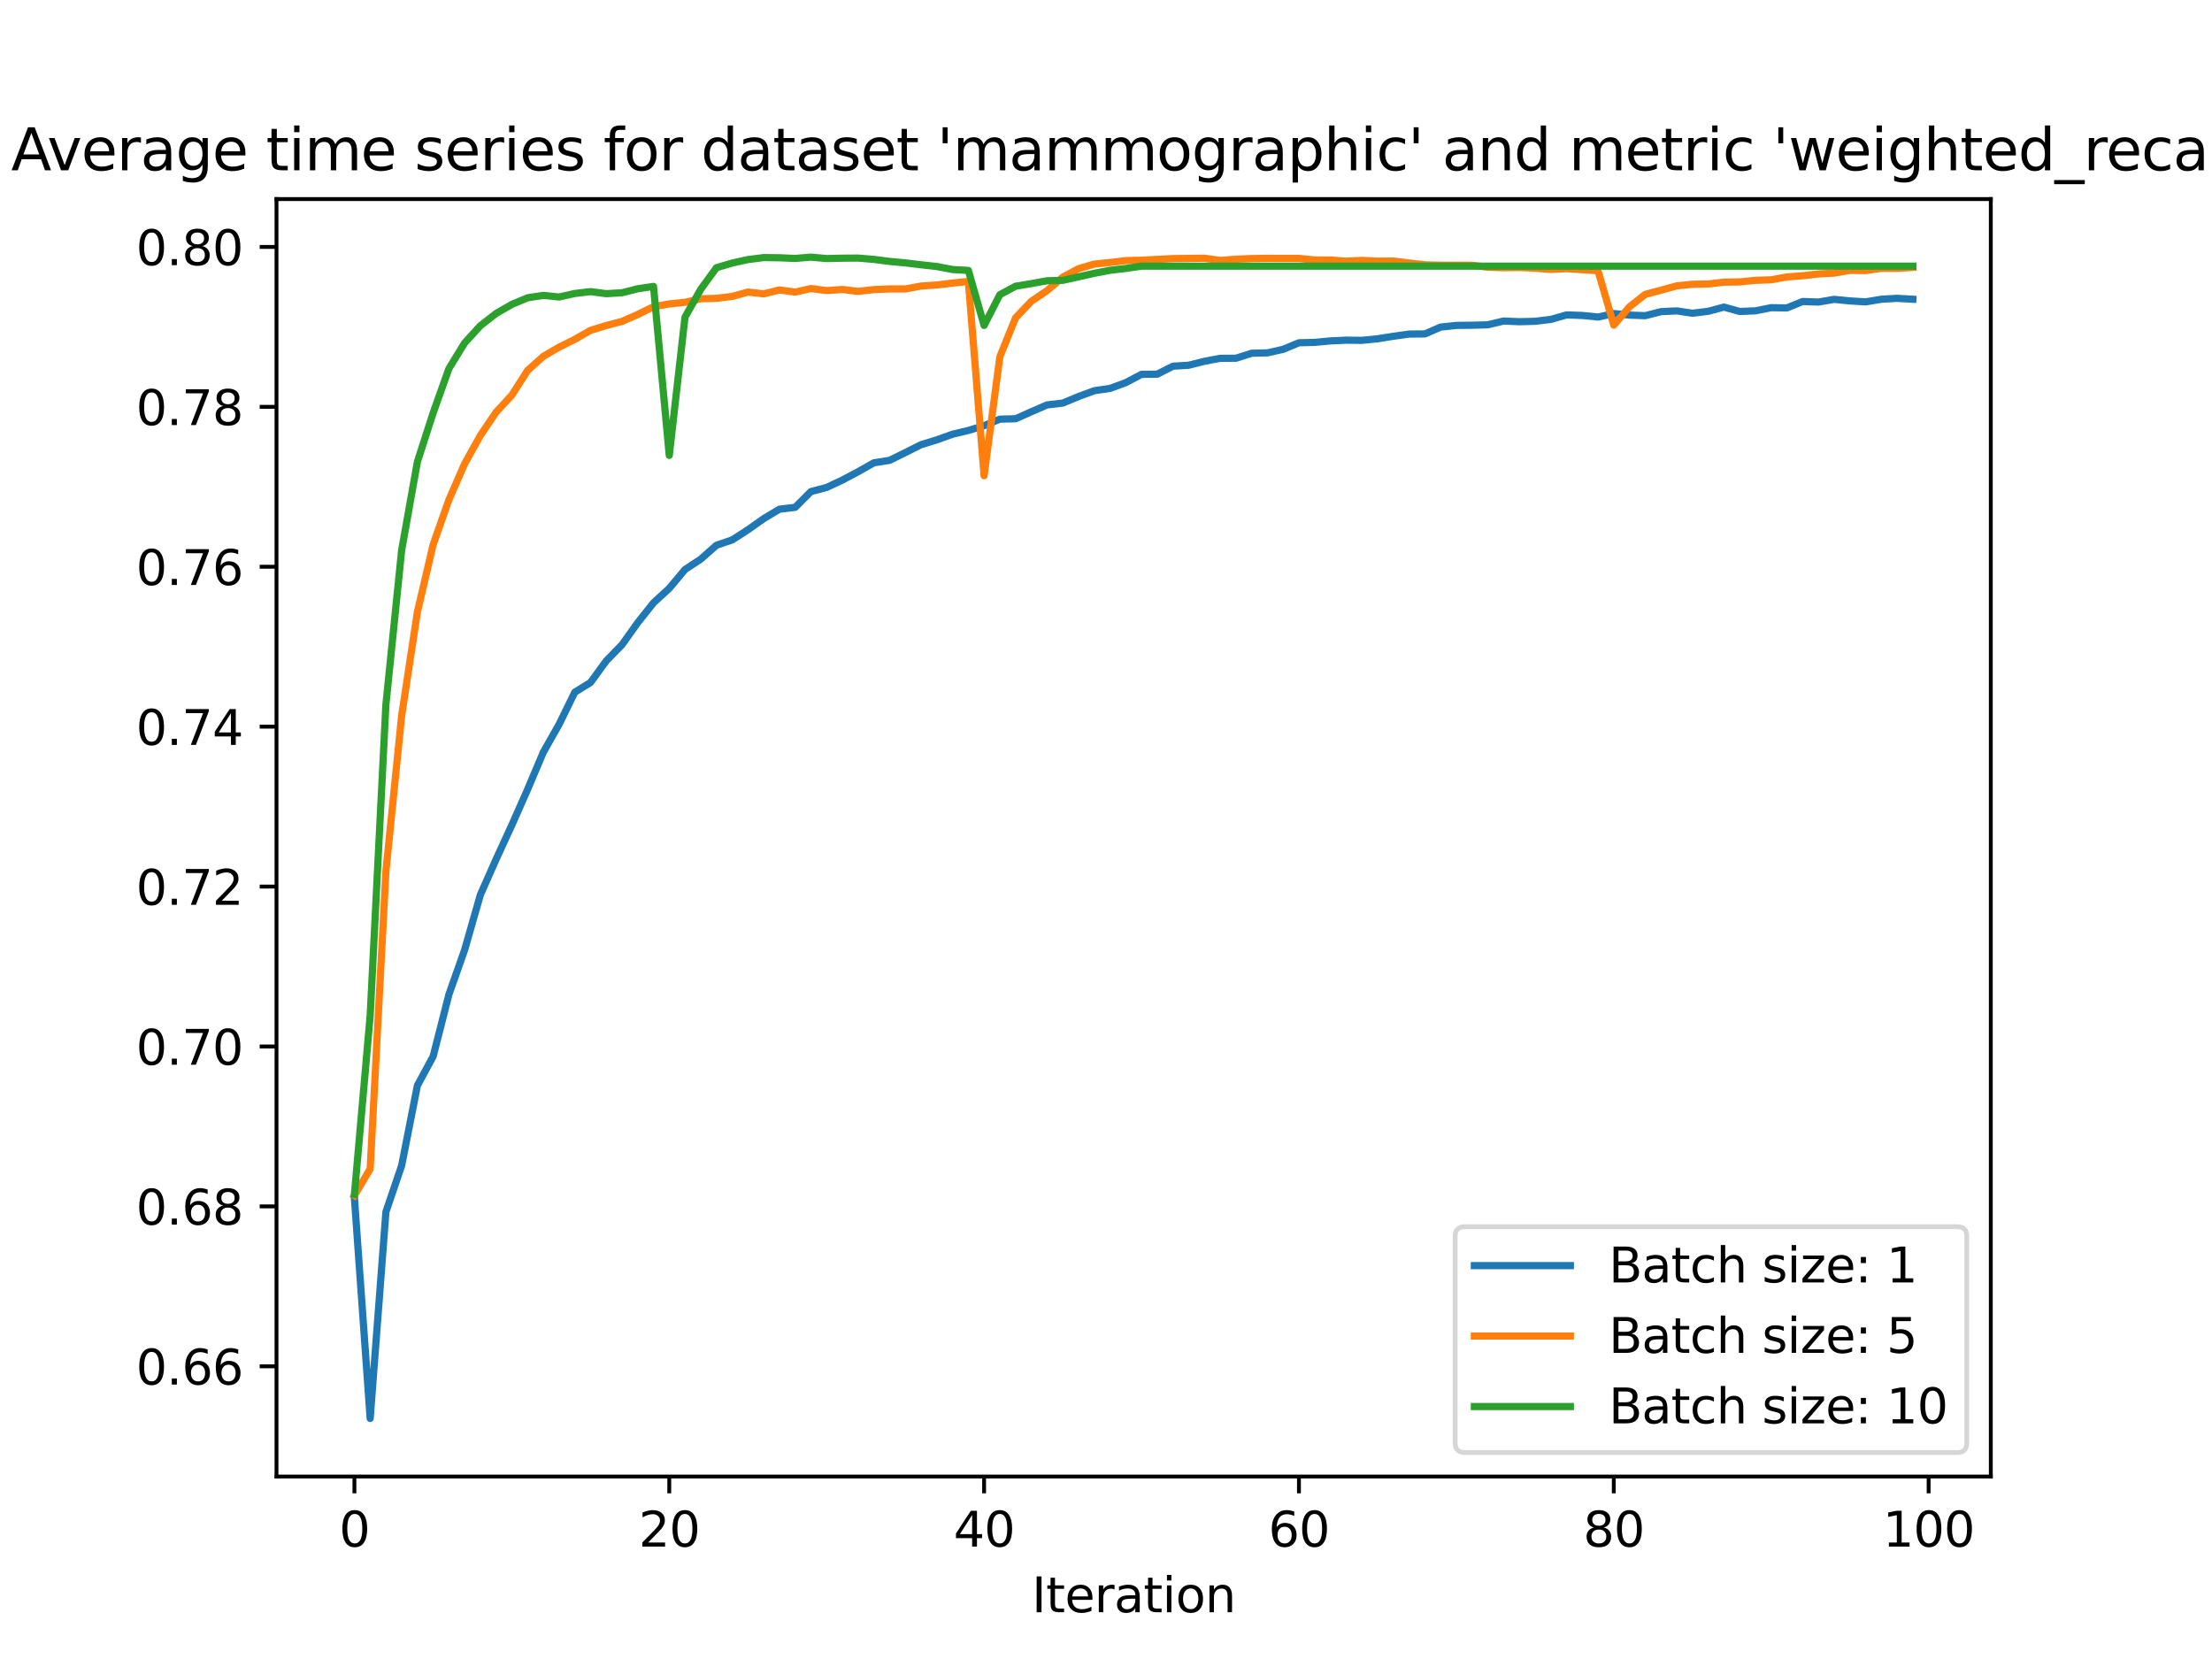 <?xml version="1.0" encoding="utf-8" standalone="no"?>
<!DOCTYPE svg PUBLIC "-//W3C//DTD SVG 1.1//EN"
  "http://www.w3.org/Graphics/SVG/1.1/DTD/svg11.dtd">
<svg xmlns:xlink="http://www.w3.org/1999/xlink" width="460.8pt" height="345.6pt" viewBox="0 0 460.8 345.6" xmlns="http://www.w3.org/2000/svg" version="1.1">
 <defs>
  <style type="text/css">*{stroke-linejoin: round; stroke-linecap: butt}</style>
 </defs>
 <g id="figure_1">
  <g id="patch_1">
   <path d="M 0 345.6 
L 460.8 345.6 
L 460.8 0 
L 0 0 
z
" style="fill: #ffffff"/>
  </g>
  <g id="axes_1">
   <g id="patch_2">
    <path d="M 57.6 307.584 
L 414.72 307.584 
L 414.72 41.472 
L 57.6 41.472 
z
" style="fill: #ffffff"/>
   </g>
   <g id="matplotlib.axis_1">
    <g id="xtick_1">
     <g id="line2d_1">
      <defs>
       <path id="m9d8fa9574b" d="M 0 0 
L 0 3.5 
" style="stroke: #000000; stroke-width: 0.8"/>
      </defs>
      <g>
       <use xlink:href="#m9d8fa9574b" x="73.833" y="307.584" style="stroke: #000000; stroke-width: 0.8"/>
      </g>
     </g>
     <g id="text_1">
      <!-- 0 -->
      <g transform="translate(70.651 322.182) scale(0.1 -0.1)">
       <defs>
        <path id="DejaVuSans-30" d="M 2034 4250 
Q 1547 4250 1301 3770 
Q 1056 3291 1056 2328 
Q 1056 1369 1301 889 
Q 1547 409 2034 409 
Q 2525 409 2770 889 
Q 3016 1369 3016 2328 
Q 3016 3291 2770 3770 
Q 2525 4250 2034 4250 
z
M 2034 4750 
Q 2819 4750 3233 4129 
Q 3647 3509 3647 2328 
Q 3647 1150 3233 529 
Q 2819 -91 2034 -91 
Q 1250 -91 836 529 
Q 422 1150 422 2328 
Q 422 3509 836 4129 
Q 1250 4750 2034 4750 
z
" transform="scale(0.016)"/>
       </defs>
       <use xlink:href="#DejaVuSans-30"/>
      </g>
     </g>
    </g>
    <g id="xtick_2">
     <g id="line2d_2">
      <g>
       <use xlink:href="#m9d8fa9574b" x="139.42" y="307.584" style="stroke: #000000; stroke-width: 0.8"/>
      </g>
     </g>
     <g id="text_2">
      <!-- 20 -->
      <g transform="translate(133.057 322.182) scale(0.1 -0.1)">
       <defs>
        <path id="DejaVuSans-32" d="M 1228 531 
L 3431 531 
L 3431 0 
L 469 0 
L 469 531 
Q 828 903 1448 1529 
Q 2069 2156 2228 2338 
Q 2531 2678 2651 2914 
Q 2772 3150 2772 3378 
Q 2772 3750 2511 3984 
Q 2250 4219 1831 4219 
Q 1534 4219 1204 4116 
Q 875 4013 500 3803 
L 500 4441 
Q 881 4594 1212 4672 
Q 1544 4750 1819 4750 
Q 2544 4750 2975 4387 
Q 3406 4025 3406 3419 
Q 3406 3131 3298 2873 
Q 3191 2616 2906 2266 
Q 2828 2175 2409 1742 
Q 1991 1309 1228 531 
z
" transform="scale(0.016)"/>
       </defs>
       <use xlink:href="#DejaVuSans-32"/>
       <use xlink:href="#DejaVuSans-30" x="63.623"/>
      </g>
     </g>
    </g>
    <g id="xtick_3">
     <g id="line2d_3">
      <g>
       <use xlink:href="#m9d8fa9574b" x="205.006" y="307.584" style="stroke: #000000; stroke-width: 0.8"/>
      </g>
     </g>
     <g id="text_3">
      <!-- 40 -->
      <g transform="translate(198.644 322.182) scale(0.1 -0.1)">
       <defs>
        <path id="DejaVuSans-34" d="M 2419 4116 
L 825 1625 
L 2419 1625 
L 2419 4116 
z
M 2253 4666 
L 3047 4666 
L 3047 1625 
L 3713 1625 
L 3713 1100 
L 3047 1100 
L 3047 0 
L 2419 0 
L 2419 1100 
L 313 1100 
L 313 1709 
L 2253 4666 
z
" transform="scale(0.016)"/>
       </defs>
       <use xlink:href="#DejaVuSans-34"/>
       <use xlink:href="#DejaVuSans-30" x="63.623"/>
      </g>
     </g>
    </g>
    <g id="xtick_4">
     <g id="line2d_4">
      <g>
       <use xlink:href="#m9d8fa9574b" x="270.593" y="307.584" style="stroke: #000000; stroke-width: 0.8"/>
      </g>
     </g>
     <g id="text_4">
      <!-- 60 -->
      <g transform="translate(264.231 322.182) scale(0.1 -0.1)">
       <defs>
        <path id="DejaVuSans-36" d="M 2113 2584 
Q 1688 2584 1439 2293 
Q 1191 2003 1191 1497 
Q 1191 994 1439 701 
Q 1688 409 2113 409 
Q 2538 409 2786 701 
Q 3034 994 3034 1497 
Q 3034 2003 2786 2293 
Q 2538 2584 2113 2584 
z
M 3366 4563 
L 3366 3988 
Q 3128 4100 2886 4159 
Q 2644 4219 2406 4219 
Q 1781 4219 1451 3797 
Q 1122 3375 1075 2522 
Q 1259 2794 1537 2939 
Q 1816 3084 2150 3084 
Q 2853 3084 3261 2657 
Q 3669 2231 3669 1497 
Q 3669 778 3244 343 
Q 2819 -91 2113 -91 
Q 1303 -91 875 529 
Q 447 1150 447 2328 
Q 447 3434 972 4092 
Q 1497 4750 2381 4750 
Q 2619 4750 2861 4703 
Q 3103 4656 3366 4563 
z
" transform="scale(0.016)"/>
       </defs>
       <use xlink:href="#DejaVuSans-36"/>
       <use xlink:href="#DejaVuSans-30" x="63.623"/>
      </g>
     </g>
    </g>
    <g id="xtick_5">
     <g id="line2d_5">
      <g>
       <use xlink:href="#m9d8fa9574b" x="336.18" y="307.584" style="stroke: #000000; stroke-width: 0.8"/>
      </g>
     </g>
     <g id="text_5">
      <!-- 80 -->
      <g transform="translate(329.817 322.182) scale(0.1 -0.1)">
       <defs>
        <path id="DejaVuSans-38" d="M 2034 2216 
Q 1584 2216 1326 1975 
Q 1069 1734 1069 1313 
Q 1069 891 1326 650 
Q 1584 409 2034 409 
Q 2484 409 2743 651 
Q 3003 894 3003 1313 
Q 3003 1734 2745 1975 
Q 2488 2216 2034 2216 
z
M 1403 2484 
Q 997 2584 770 2862 
Q 544 3141 544 3541 
Q 544 4100 942 4425 
Q 1341 4750 2034 4750 
Q 2731 4750 3128 4425 
Q 3525 4100 3525 3541 
Q 3525 3141 3298 2862 
Q 3072 2584 2669 2484 
Q 3125 2378 3379 2068 
Q 3634 1759 3634 1313 
Q 3634 634 3220 271 
Q 2806 -91 2034 -91 
Q 1263 -91 848 271 
Q 434 634 434 1313 
Q 434 1759 690 2068 
Q 947 2378 1403 2484 
z
M 1172 3481 
Q 1172 3119 1398 2916 
Q 1625 2713 2034 2713 
Q 2441 2713 2670 2916 
Q 2900 3119 2900 3481 
Q 2900 3844 2670 4047 
Q 2441 4250 2034 4250 
Q 1625 4250 1398 4047 
Q 1172 3844 1172 3481 
z
" transform="scale(0.016)"/>
       </defs>
       <use xlink:href="#DejaVuSans-38"/>
       <use xlink:href="#DejaVuSans-30" x="63.623"/>
      </g>
     </g>
    </g>
    <g id="xtick_6">
     <g id="line2d_6">
      <g>
       <use xlink:href="#m9d8fa9574b" x="401.767" y="307.584" style="stroke: #000000; stroke-width: 0.8"/>
      </g>
     </g>
     <g id="text_6">
      <!-- 100 -->
      <g transform="translate(392.223 322.182) scale(0.1 -0.1)">
       <defs>
        <path id="DejaVuSans-31" d="M 794 531 
L 1825 531 
L 1825 4091 
L 703 3866 
L 703 4441 
L 1819 4666 
L 2450 4666 
L 2450 531 
L 3481 531 
L 3481 0 
L 794 0 
L 794 531 
z
" transform="scale(0.016)"/>
       </defs>
       <use xlink:href="#DejaVuSans-31"/>
       <use xlink:href="#DejaVuSans-30" x="63.623"/>
       <use xlink:href="#DejaVuSans-30" x="127.246"/>
      </g>
     </g>
    </g>
    <g id="text_7">
     <!-- Iteration -->
     <g transform="translate(214.951 335.861) scale(0.1 -0.1)">
      <defs>
       <path id="DejaVuSans-49" d="M 628 4666 
L 1259 4666 
L 1259 0 
L 628 0 
L 628 4666 
z
" transform="scale(0.016)"/>
       <path id="DejaVuSans-74" d="M 1172 4494 
L 1172 3500 
L 2356 3500 
L 2356 3053 
L 1172 3053 
L 1172 1153 
Q 1172 725 1289 603 
Q 1406 481 1766 481 
L 2356 481 
L 2356 0 
L 1766 0 
Q 1100 0 847 248 
Q 594 497 594 1153 
L 594 3053 
L 172 3053 
L 172 3500 
L 594 3500 
L 594 4494 
L 1172 4494 
z
" transform="scale(0.016)"/>
       <path id="DejaVuSans-65" d="M 3597 1894 
L 3597 1613 
L 953 1613 
Q 991 1019 1311 708 
Q 1631 397 2203 397 
Q 2534 397 2845 478 
Q 3156 559 3463 722 
L 3463 178 
Q 3153 47 2828 -22 
Q 2503 -91 2169 -91 
Q 1331 -91 842 396 
Q 353 884 353 1716 
Q 353 2575 817 3079 
Q 1281 3584 2069 3584 
Q 2775 3584 3186 3129 
Q 3597 2675 3597 1894 
z
M 3022 2063 
Q 3016 2534 2758 2815 
Q 2500 3097 2075 3097 
Q 1594 3097 1305 2825 
Q 1016 2553 972 2059 
L 3022 2063 
z
" transform="scale(0.016)"/>
       <path id="DejaVuSans-72" d="M 2631 2963 
Q 2534 3019 2420 3045 
Q 2306 3072 2169 3072 
Q 1681 3072 1420 2755 
Q 1159 2438 1159 1844 
L 1159 0 
L 581 0 
L 581 3500 
L 1159 3500 
L 1159 2956 
Q 1341 3275 1631 3429 
Q 1922 3584 2338 3584 
Q 2397 3584 2469 3576 
Q 2541 3569 2628 3553 
L 2631 2963 
z
" transform="scale(0.016)"/>
       <path id="DejaVuSans-61" d="M 2194 1759 
Q 1497 1759 1228 1600 
Q 959 1441 959 1056 
Q 959 750 1161 570 
Q 1363 391 1709 391 
Q 2188 391 2477 730 
Q 2766 1069 2766 1631 
L 2766 1759 
L 2194 1759 
z
M 3341 1997 
L 3341 0 
L 2766 0 
L 2766 531 
Q 2569 213 2275 61 
Q 1981 -91 1556 -91 
Q 1019 -91 701 211 
Q 384 513 384 1019 
Q 384 1609 779 1909 
Q 1175 2209 1959 2209 
L 2766 2209 
L 2766 2266 
Q 2766 2663 2505 2880 
Q 2244 3097 1772 3097 
Q 1472 3097 1187 3025 
Q 903 2953 641 2809 
L 641 3341 
Q 956 3463 1253 3523 
Q 1550 3584 1831 3584 
Q 2591 3584 2966 3190 
Q 3341 2797 3341 1997 
z
" transform="scale(0.016)"/>
       <path id="DejaVuSans-69" d="M 603 3500 
L 1178 3500 
L 1178 0 
L 603 0 
L 603 3500 
z
M 603 4863 
L 1178 4863 
L 1178 4134 
L 603 4134 
L 603 4863 
z
" transform="scale(0.016)"/>
       <path id="DejaVuSans-6f" d="M 1959 3097 
Q 1497 3097 1228 2736 
Q 959 2375 959 1747 
Q 959 1119 1226 758 
Q 1494 397 1959 397 
Q 2419 397 2687 759 
Q 2956 1122 2956 1747 
Q 2956 2369 2687 2733 
Q 2419 3097 1959 3097 
z
M 1959 3584 
Q 2709 3584 3137 3096 
Q 3566 2609 3566 1747 
Q 3566 888 3137 398 
Q 2709 -91 1959 -91 
Q 1206 -91 779 398 
Q 353 888 353 1747 
Q 353 2609 779 3096 
Q 1206 3584 1959 3584 
z
" transform="scale(0.016)"/>
       <path id="DejaVuSans-6e" d="M 3513 2113 
L 3513 0 
L 2938 0 
L 2938 2094 
Q 2938 2591 2744 2837 
Q 2550 3084 2163 3084 
Q 1697 3084 1428 2787 
Q 1159 2491 1159 1978 
L 1159 0 
L 581 0 
L 581 3500 
L 1159 3500 
L 1159 2956 
Q 1366 3272 1645 3428 
Q 1925 3584 2291 3584 
Q 2894 3584 3203 3211 
Q 3513 2838 3513 2113 
z
" transform="scale(0.016)"/>
      </defs>
      <use xlink:href="#DejaVuSans-49"/>
      <use xlink:href="#DejaVuSans-74" x="29.492"/>
      <use xlink:href="#DejaVuSans-65" x="68.701"/>
      <use xlink:href="#DejaVuSans-72" x="130.225"/>
      <use xlink:href="#DejaVuSans-61" x="171.338"/>
      <use xlink:href="#DejaVuSans-74" x="232.617"/>
      <use xlink:href="#DejaVuSans-69" x="271.826"/>
      <use xlink:href="#DejaVuSans-6f" x="299.609"/>
      <use xlink:href="#DejaVuSans-6e" x="360.791"/>
     </g>
    </g>
   </g>
   <g id="matplotlib.axis_2">
    <g id="ytick_1">
     <g id="line2d_7">
      <defs>
       <path id="m0e294c373a" d="M 0 0 
L -3.5 0 
" style="stroke: #000000; stroke-width: 0.8"/>
      </defs>
      <g>
       <use xlink:href="#m0e294c373a" x="57.6" y="284.627" style="stroke: #000000; stroke-width: 0.8"/>
      </g>
     </g>
     <g id="text_8">
      <!-- 0.66 -->
      <g transform="translate(28.334 288.426) scale(0.1 -0.1)">
       <defs>
        <path id="DejaVuSans-2e" d="M 684 794 
L 1344 794 
L 1344 0 
L 684 0 
L 684 794 
z
" transform="scale(0.016)"/>
       </defs>
       <use xlink:href="#DejaVuSans-30"/>
       <use xlink:href="#DejaVuSans-2e" x="63.623"/>
       <use xlink:href="#DejaVuSans-36" x="95.41"/>
       <use xlink:href="#DejaVuSans-36" x="159.033"/>
      </g>
     </g>
    </g>
    <g id="ytick_2">
     <g id="line2d_8">
      <g>
       <use xlink:href="#m0e294c373a" x="57.6" y="251.314" style="stroke: #000000; stroke-width: 0.8"/>
      </g>
     </g>
     <g id="text_9">
      <!-- 0.68 -->
      <g transform="translate(28.334 255.113) scale(0.1 -0.1)">
       <use xlink:href="#DejaVuSans-30"/>
       <use xlink:href="#DejaVuSans-2e" x="63.623"/>
       <use xlink:href="#DejaVuSans-36" x="95.41"/>
       <use xlink:href="#DejaVuSans-38" x="159.033"/>
      </g>
     </g>
    </g>
    <g id="ytick_3">
     <g id="line2d_9">
      <g>
       <use xlink:href="#m0e294c373a" x="57.6" y="218.001" style="stroke: #000000; stroke-width: 0.8"/>
      </g>
     </g>
     <g id="text_10">
      <!-- 0.70 -->
      <g transform="translate(28.334 221.801) scale(0.1 -0.1)">
       <defs>
        <path id="DejaVuSans-37" d="M 525 4666 
L 3525 4666 
L 3525 4397 
L 1831 0 
L 1172 0 
L 2766 4134 
L 525 4134 
L 525 4666 
z
" transform="scale(0.016)"/>
       </defs>
       <use xlink:href="#DejaVuSans-30"/>
       <use xlink:href="#DejaVuSans-2e" x="63.623"/>
       <use xlink:href="#DejaVuSans-37" x="95.41"/>
       <use xlink:href="#DejaVuSans-30" x="159.033"/>
      </g>
     </g>
    </g>
    <g id="ytick_4">
     <g id="line2d_10">
      <g>
       <use xlink:href="#m0e294c373a" x="57.6" y="184.689" style="stroke: #000000; stroke-width: 0.8"/>
      </g>
     </g>
     <g id="text_11">
      <!-- 0.72 -->
      <g transform="translate(28.334 188.488) scale(0.1 -0.1)">
       <use xlink:href="#DejaVuSans-30"/>
       <use xlink:href="#DejaVuSans-2e" x="63.623"/>
       <use xlink:href="#DejaVuSans-37" x="95.41"/>
       <use xlink:href="#DejaVuSans-32" x="159.033"/>
      </g>
     </g>
    </g>
    <g id="ytick_5">
     <g id="line2d_11">
      <g>
       <use xlink:href="#m0e294c373a" x="57.6" y="151.376" style="stroke: #000000; stroke-width: 0.8"/>
      </g>
     </g>
     <g id="text_12">
      <!-- 0.74 -->
      <g transform="translate(28.334 155.175) scale(0.1 -0.1)">
       <use xlink:href="#DejaVuSans-30"/>
       <use xlink:href="#DejaVuSans-2e" x="63.623"/>
       <use xlink:href="#DejaVuSans-37" x="95.41"/>
       <use xlink:href="#DejaVuSans-34" x="159.033"/>
      </g>
     </g>
    </g>
    <g id="ytick_6">
     <g id="line2d_12">
      <g>
       <use xlink:href="#m0e294c373a" x="57.6" y="118.063" style="stroke: #000000; stroke-width: 0.8"/>
      </g>
     </g>
     <g id="text_13">
      <!-- 0.76 -->
      <g transform="translate(28.334 121.862) scale(0.1 -0.1)">
       <use xlink:href="#DejaVuSans-30"/>
       <use xlink:href="#DejaVuSans-2e" x="63.623"/>
       <use xlink:href="#DejaVuSans-37" x="95.41"/>
       <use xlink:href="#DejaVuSans-36" x="159.033"/>
      </g>
     </g>
    </g>
    <g id="ytick_7">
     <g id="line2d_13">
      <g>
       <use xlink:href="#m0e294c373a" x="57.6" y="84.75" style="stroke: #000000; stroke-width: 0.8"/>
      </g>
     </g>
     <g id="text_14">
      <!-- 0.78 -->
      <g transform="translate(28.334 88.549) scale(0.1 -0.1)">
       <use xlink:href="#DejaVuSans-30"/>
       <use xlink:href="#DejaVuSans-2e" x="63.623"/>
       <use xlink:href="#DejaVuSans-37" x="95.41"/>
       <use xlink:href="#DejaVuSans-38" x="159.033"/>
      </g>
     </g>
    </g>
    <g id="ytick_8">
     <g id="line2d_14">
      <g>
       <use xlink:href="#m0e294c373a" x="57.6" y="51.438" style="stroke: #000000; stroke-width: 0.8"/>
      </g>
     </g>
     <g id="text_15">
      <!-- 0.80 -->
      <g transform="translate(28.334 55.237) scale(0.1 -0.1)">
       <use xlink:href="#DejaVuSans-30"/>
       <use xlink:href="#DejaVuSans-2e" x="63.623"/>
       <use xlink:href="#DejaVuSans-38" x="95.41"/>
       <use xlink:href="#DejaVuSans-30" x="159.033"/>
      </g>
     </g>
    </g>
   </g>
   <g id="line2d_15">
    <path d="M 73.833 249.584 
L 77.112 295.488 
L 80.391 252.468 
L 83.671 242.811 
L 86.95 226.133 
L 90.229 220.072 
L 93.509 207.197 
L 96.788 197.883 
L 100.067 186.421 
L 103.347 178.997 
L 106.626 171.873 
L 109.905 164.463 
L 113.185 156.698 
L 116.464 150.904 
L 119.743 144.202 
L 123.023 142.172 
L 126.302 137.664 
L 129.581 134.305 
L 132.861 129.7 
L 136.14 125.578 
L 139.42 122.564 
L 142.699 118.645 
L 145.978 116.479 
L 149.258 113.581 
L 152.537 112.472 
L 155.816 110.353 
L 159.096 108.042 
L 162.375 106.073 
L 165.654 105.687 
L 168.934 102.399 
L 172.213 101.54 
L 175.492 100.001 
L 178.772 98.259 
L 182.051 96.407 
L 185.33 95.894 
L 188.61 94.275 
L 191.889 92.631 
L 195.168 91.626 
L 198.448 90.45 
L 201.727 89.67 
L 205.006 88.677 
L 208.286 87.315 
L 211.565 87.234 
L 214.844 85.775 
L 218.124 84.351 
L 221.403 83.963 
L 224.682 82.603 
L 227.962 81.39 
L 231.241 80.913 
L 234.52 79.712 
L 237.8 77.979 
L 241.079 77.946 
L 244.358 76.281 
L 247.638 76.082 
L 250.917 75.255 
L 254.196 74.647 
L 257.476 74.626 
L 260.755 73.583 
L 264.034 73.507 
L 267.314 72.767 
L 270.593 71.404 
L 273.872 71.325 
L 277.152 71.015 
L 280.431 70.864 
L 283.71 70.901 
L 286.99 70.574 
L 290.269 70.048 
L 293.548 69.59 
L 296.828 69.564 
L 300.107 68.138 
L 303.386 67.788 
L 306.666 67.751 
L 309.945 67.661 
L 313.224 66.874 
L 316.504 67.018 
L 319.783 66.934 
L 323.062 66.539 
L 326.342 65.605 
L 329.621 65.714 
L 332.9 66.047 
L 336.18 65.321 
L 339.459 65.638 
L 342.739 65.758 
L 346.018 64.925 
L 349.297 64.763 
L 352.577 65.255 
L 355.856 64.85 
L 359.135 63.971 
L 362.415 64.885 
L 365.694 64.749 
L 368.973 64.095 
L 372.253 64.147 
L 375.532 62.807 
L 378.811 62.925 
L 382.091 62.36 
L 385.37 62.689 
L 388.649 62.885 
L 391.929 62.335 
L 395.208 62.148 
L 398.487 62.336 
" clip-path="url(#pf9e8e7d1f3)" style="fill: none; stroke: #1f77b4; stroke-width: 1.5; stroke-linecap: square"/>
   </g>
   <g id="line2d_16">
    <path d="M 73.833 249.046 
L 77.112 243.494 
L 80.391 181.502 
L 83.671 149.089 
L 86.95 127.481 
L 90.229 113.459 
L 93.509 104.135 
L 96.788 96.613 
L 100.067 90.717 
L 103.347 85.865 
L 106.626 82.318 
L 109.905 77.173 
L 113.185 74.229 
L 116.464 72.32 
L 119.743 70.691 
L 123.023 68.81 
L 126.302 67.809 
L 129.581 66.953 
L 132.861 65.51 
L 136.14 63.889 
L 139.42 63.313 
L 142.699 62.978 
L 145.978 62.24 
L 149.258 62.149 
L 152.537 61.747 
L 155.816 60.839 
L 159.096 61.214 
L 162.375 60.4 
L 165.654 60.847 
L 168.934 60.106 
L 172.213 60.533 
L 175.492 60.302 
L 178.772 60.702 
L 182.051 60.325 
L 185.33 60.19 
L 188.61 60.19 
L 191.889 59.59 
L 195.168 59.365 
L 198.448 58.964 
L 201.727 58.632 
L 205.006 99.106 
L 208.286 74.321 
L 211.565 66.208 
L 214.844 62.761 
L 218.124 60.546 
L 221.403 57.729 
L 224.682 55.98 
L 227.962 55.007 
L 231.241 54.684 
L 234.52 54.29 
L 237.8 54.212 
L 241.079 54.039 
L 244.358 53.867 
L 247.638 53.835 
L 250.917 53.794 
L 254.196 54.255 
L 257.476 54 
L 260.755 53.86 
L 264.034 53.82 
L 267.314 53.836 
L 270.593 53.836 
L 273.872 54.156 
L 277.152 54.165 
L 280.431 54.41 
L 283.71 54.251 
L 286.99 54.405 
L 290.269 54.383 
L 293.548 54.784 
L 296.828 55.169 
L 300.107 55.246 
L 303.386 55.247 
L 306.666 55.256 
L 309.945 55.671 
L 313.224 55.763 
L 316.504 55.719 
L 319.783 55.869 
L 323.062 56.133 
L 326.342 55.972 
L 329.621 56.177 
L 332.9 56.402 
L 336.18 67.734 
L 339.459 63.904 
L 342.739 61.325 
L 346.018 60.451 
L 349.297 59.551 
L 352.577 59.214 
L 355.856 59.16 
L 359.135 58.78 
L 362.415 58.728 
L 365.694 58.399 
L 368.973 58.289 
L 372.253 57.69 
L 375.532 57.448 
L 378.811 57.067 
L 382.091 56.891 
L 385.37 56.319 
L 388.649 56.366 
L 391.929 55.889 
L 395.208 55.912 
L 398.487 55.701 
" clip-path="url(#pf9e8e7d1f3)" style="fill: none; stroke: #ff7f0e; stroke-width: 1.5; stroke-linecap: square"/>
   </g>
   <g id="line2d_17">
    <path d="M 73.833 248.799 
L 77.112 211.578 
L 80.391 146.781 
L 83.671 114.618 
L 86.95 96.207 
L 90.229 86.034 
L 93.509 76.804 
L 96.788 71.45 
L 100.067 67.854 
L 103.347 65.298 
L 106.626 63.409 
L 109.905 62.037 
L 113.185 61.535 
L 116.464 61.871 
L 119.743 61.137 
L 123.023 60.752 
L 126.302 61.18 
L 129.581 60.983 
L 132.861 60.152 
L 136.14 59.666 
L 139.42 94.871 
L 142.699 66.058 
L 145.978 60.263 
L 149.258 55.764 
L 152.537 54.794 
L 155.816 54.071 
L 159.096 53.659 
L 162.375 53.7 
L 165.654 53.837 
L 168.934 53.568 
L 172.213 53.862 
L 175.492 53.786 
L 178.772 53.762 
L 182.051 54.038 
L 185.33 54.459 
L 188.61 54.765 
L 191.889 55.158 
L 195.168 55.52 
L 198.448 56.149 
L 201.727 56.327 
L 205.006 67.8 
L 208.286 61.39 
L 211.565 59.629 
L 214.844 59.08 
L 218.124 58.485 
L 221.403 58.403 
L 224.682 57.67 
L 227.962 56.931 
L 231.241 56.307 
L 234.52 55.925 
L 237.8 55.441 
L 241.079 55.441 
L 244.358 55.441 
L 247.638 55.441 
L 250.917 55.441 
L 254.196 55.441 
L 257.476 55.441 
L 260.755 55.441 
L 264.034 55.441 
L 267.314 55.441 
L 270.593 55.441 
L 273.872 55.441 
L 277.152 55.441 
L 280.431 55.441 
L 283.71 55.441 
L 286.99 55.441 
L 290.269 55.441 
L 293.548 55.441 
L 296.828 55.441 
L 300.107 55.441 
L 303.386 55.441 
L 306.666 55.441 
L 309.945 55.441 
L 313.224 55.441 
L 316.504 55.441 
L 319.783 55.441 
L 323.062 55.441 
L 326.342 55.441 
L 329.621 55.441 
L 332.9 55.441 
L 336.18 55.441 
L 339.459 55.441 
L 342.739 55.441 
L 346.018 55.441 
L 349.297 55.441 
L 352.577 55.441 
L 355.856 55.441 
L 359.135 55.441 
L 362.415 55.441 
L 365.694 55.441 
L 368.973 55.441 
L 372.253 55.441 
L 375.532 55.441 
L 378.811 55.441 
L 382.091 55.441 
L 385.37 55.441 
L 388.649 55.441 
L 391.929 55.441 
L 395.208 55.441 
L 398.487 55.441 
" clip-path="url(#pf9e8e7d1f3)" style="fill: none; stroke: #2ca02c; stroke-width: 1.5; stroke-linecap: square"/>
   </g>
   <g id="patch_3">
    <path d="M 57.6 307.584 
L 57.6 41.472 
" style="fill: none; stroke: #000000; stroke-width: 0.8; stroke-linejoin: miter; stroke-linecap: square"/>
   </g>
   <g id="patch_4">
    <path d="M 414.72 307.584 
L 414.72 41.472 
" style="fill: none; stroke: #000000; stroke-width: 0.8; stroke-linejoin: miter; stroke-linecap: square"/>
   </g>
   <g id="patch_5">
    <path d="M 57.6 307.584 
L 414.72 307.584 
" style="fill: none; stroke: #000000; stroke-width: 0.8; stroke-linejoin: miter; stroke-linecap: square"/>
   </g>
   <g id="patch_6">
    <path d="M 57.6 41.472 
L 414.72 41.472 
" style="fill: none; stroke: #000000; stroke-width: 0.8; stroke-linejoin: miter; stroke-linecap: square"/>
   </g>
   <g id="text_16">
    <!-- Average time series for dataset 'mammographic' and metric 'weighted_recall' -->
    <g transform="translate(2.327 35.472) scale(0.12 -0.12)">
     <defs>
      <path id="DejaVuSans-41" d="M 2188 4044 
L 1331 1722 
L 3047 1722 
L 2188 4044 
z
M 1831 4666 
L 2547 4666 
L 4325 0 
L 3669 0 
L 3244 1197 
L 1141 1197 
L 716 0 
L 50 0 
L 1831 4666 
z
" transform="scale(0.016)"/>
      <path id="DejaVuSans-76" d="M 191 3500 
L 800 3500 
L 1894 563 
L 2988 3500 
L 3597 3500 
L 2284 0 
L 1503 0 
L 191 3500 
z
" transform="scale(0.016)"/>
      <path id="DejaVuSans-67" d="M 2906 1791 
Q 2906 2416 2648 2759 
Q 2391 3103 1925 3103 
Q 1463 3103 1205 2759 
Q 947 2416 947 1791 
Q 947 1169 1205 825 
Q 1463 481 1925 481 
Q 2391 481 2648 825 
Q 2906 1169 2906 1791 
z
M 3481 434 
Q 3481 -459 3084 -895 
Q 2688 -1331 1869 -1331 
Q 1566 -1331 1297 -1286 
Q 1028 -1241 775 -1147 
L 775 -588 
Q 1028 -725 1275 -790 
Q 1522 -856 1778 -856 
Q 2344 -856 2625 -561 
Q 2906 -266 2906 331 
L 2906 616 
Q 2728 306 2450 153 
Q 2172 0 1784 0 
Q 1141 0 747 490 
Q 353 981 353 1791 
Q 353 2603 747 3093 
Q 1141 3584 1784 3584 
Q 2172 3584 2450 3431 
Q 2728 3278 2906 2969 
L 2906 3500 
L 3481 3500 
L 3481 434 
z
" transform="scale(0.016)"/>
      <path id="DejaVuSans-20" transform="scale(0.016)"/>
      <path id="DejaVuSans-6d" d="M 3328 2828 
Q 3544 3216 3844 3400 
Q 4144 3584 4550 3584 
Q 5097 3584 5394 3201 
Q 5691 2819 5691 2113 
L 5691 0 
L 5113 0 
L 5113 2094 
Q 5113 2597 4934 2840 
Q 4756 3084 4391 3084 
Q 3944 3084 3684 2787 
Q 3425 2491 3425 1978 
L 3425 0 
L 2847 0 
L 2847 2094 
Q 2847 2600 2669 2842 
Q 2491 3084 2119 3084 
Q 1678 3084 1418 2786 
Q 1159 2488 1159 1978 
L 1159 0 
L 581 0 
L 581 3500 
L 1159 3500 
L 1159 2956 
Q 1356 3278 1631 3431 
Q 1906 3584 2284 3584 
Q 2666 3584 2933 3390 
Q 3200 3197 3328 2828 
z
" transform="scale(0.016)"/>
      <path id="DejaVuSans-73" d="M 2834 3397 
L 2834 2853 
Q 2591 2978 2328 3040 
Q 2066 3103 1784 3103 
Q 1356 3103 1142 2972 
Q 928 2841 928 2578 
Q 928 2378 1081 2264 
Q 1234 2150 1697 2047 
L 1894 2003 
Q 2506 1872 2764 1633 
Q 3022 1394 3022 966 
Q 3022 478 2636 193 
Q 2250 -91 1575 -91 
Q 1294 -91 989 -36 
Q 684 19 347 128 
L 347 722 
Q 666 556 975 473 
Q 1284 391 1588 391 
Q 1994 391 2212 530 
Q 2431 669 2431 922 
Q 2431 1156 2273 1281 
Q 2116 1406 1581 1522 
L 1381 1569 
Q 847 1681 609 1914 
Q 372 2147 372 2553 
Q 372 3047 722 3315 
Q 1072 3584 1716 3584 
Q 2034 3584 2315 3537 
Q 2597 3491 2834 3397 
z
" transform="scale(0.016)"/>
      <path id="DejaVuSans-66" d="M 2375 4863 
L 2375 4384 
L 1825 4384 
Q 1516 4384 1395 4259 
Q 1275 4134 1275 3809 
L 1275 3500 
L 2222 3500 
L 2222 3053 
L 1275 3053 
L 1275 0 
L 697 0 
L 697 3053 
L 147 3053 
L 147 3500 
L 697 3500 
L 697 3744 
Q 697 4328 969 4595 
Q 1241 4863 1831 4863 
L 2375 4863 
z
" transform="scale(0.016)"/>
      <path id="DejaVuSans-64" d="M 2906 2969 
L 2906 4863 
L 3481 4863 
L 3481 0 
L 2906 0 
L 2906 525 
Q 2725 213 2448 61 
Q 2172 -91 1784 -91 
Q 1150 -91 751 415 
Q 353 922 353 1747 
Q 353 2572 751 3078 
Q 1150 3584 1784 3584 
Q 2172 3584 2448 3432 
Q 2725 3281 2906 2969 
z
M 947 1747 
Q 947 1113 1208 752 
Q 1469 391 1925 391 
Q 2381 391 2643 752 
Q 2906 1113 2906 1747 
Q 2906 2381 2643 2742 
Q 2381 3103 1925 3103 
Q 1469 3103 1208 2742 
Q 947 2381 947 1747 
z
" transform="scale(0.016)"/>
      <path id="DejaVuSans-27" d="M 1147 4666 
L 1147 2931 
L 616 2931 
L 616 4666 
L 1147 4666 
z
" transform="scale(0.016)"/>
      <path id="DejaVuSans-70" d="M 1159 525 
L 1159 -1331 
L 581 -1331 
L 581 3500 
L 1159 3500 
L 1159 2969 
Q 1341 3281 1617 3432 
Q 1894 3584 2278 3584 
Q 2916 3584 3314 3078 
Q 3713 2572 3713 1747 
Q 3713 922 3314 415 
Q 2916 -91 2278 -91 
Q 1894 -91 1617 61 
Q 1341 213 1159 525 
z
M 3116 1747 
Q 3116 2381 2855 2742 
Q 2594 3103 2138 3103 
Q 1681 3103 1420 2742 
Q 1159 2381 1159 1747 
Q 1159 1113 1420 752 
Q 1681 391 2138 391 
Q 2594 391 2855 752 
Q 3116 1113 3116 1747 
z
" transform="scale(0.016)"/>
      <path id="DejaVuSans-68" d="M 3513 2113 
L 3513 0 
L 2938 0 
L 2938 2094 
Q 2938 2591 2744 2837 
Q 2550 3084 2163 3084 
Q 1697 3084 1428 2787 
Q 1159 2491 1159 1978 
L 1159 0 
L 581 0 
L 581 4863 
L 1159 4863 
L 1159 2956 
Q 1366 3272 1645 3428 
Q 1925 3584 2291 3584 
Q 2894 3584 3203 3211 
Q 3513 2838 3513 2113 
z
" transform="scale(0.016)"/>
      <path id="DejaVuSans-63" d="M 3122 3366 
L 3122 2828 
Q 2878 2963 2633 3030 
Q 2388 3097 2138 3097 
Q 1578 3097 1268 2742 
Q 959 2388 959 1747 
Q 959 1106 1268 751 
Q 1578 397 2138 397 
Q 2388 397 2633 464 
Q 2878 531 3122 666 
L 3122 134 
Q 2881 22 2623 -34 
Q 2366 -91 2075 -91 
Q 1284 -91 818 406 
Q 353 903 353 1747 
Q 353 2603 823 3093 
Q 1294 3584 2113 3584 
Q 2378 3584 2631 3529 
Q 2884 3475 3122 3366 
z
" transform="scale(0.016)"/>
      <path id="DejaVuSans-77" d="M 269 3500 
L 844 3500 
L 1563 769 
L 2278 3500 
L 2956 3500 
L 3675 769 
L 4391 3500 
L 4966 3500 
L 4050 0 
L 3372 0 
L 2619 2869 
L 1863 0 
L 1184 0 
L 269 3500 
z
" transform="scale(0.016)"/>
      <path id="DejaVuSans-5f" d="M 3263 -1063 
L 3263 -1509 
L -63 -1509 
L -63 -1063 
L 3263 -1063 
z
" transform="scale(0.016)"/>
      <path id="DejaVuSans-6c" d="M 603 4863 
L 1178 4863 
L 1178 0 
L 603 0 
L 603 4863 
z
" transform="scale(0.016)"/>
     </defs>
     <use xlink:href="#DejaVuSans-41"/>
     <use xlink:href="#DejaVuSans-76" x="62.533"/>
     <use xlink:href="#DejaVuSans-65" x="121.713"/>
     <use xlink:href="#DejaVuSans-72" x="183.236"/>
     <use xlink:href="#DejaVuSans-61" x="224.35"/>
     <use xlink:href="#DejaVuSans-67" x="285.629"/>
     <use xlink:href="#DejaVuSans-65" x="349.105"/>
     <use xlink:href="#DejaVuSans-20" x="410.629"/>
     <use xlink:href="#DejaVuSans-74" x="442.416"/>
     <use xlink:href="#DejaVuSans-69" x="481.625"/>
     <use xlink:href="#DejaVuSans-6d" x="509.408"/>
     <use xlink:href="#DejaVuSans-65" x="606.82"/>
     <use xlink:href="#DejaVuSans-20" x="668.344"/>
     <use xlink:href="#DejaVuSans-73" x="700.131"/>
     <use xlink:href="#DejaVuSans-65" x="752.23"/>
     <use xlink:href="#DejaVuSans-72" x="813.754"/>
     <use xlink:href="#DejaVuSans-69" x="854.867"/>
     <use xlink:href="#DejaVuSans-65" x="882.65"/>
     <use xlink:href="#DejaVuSans-73" x="944.174"/>
     <use xlink:href="#DejaVuSans-20" x="996.273"/>
     <use xlink:href="#DejaVuSans-66" x="1028.061"/>
     <use xlink:href="#DejaVuSans-6f" x="1063.266"/>
     <use xlink:href="#DejaVuSans-72" x="1124.447"/>
     <use xlink:href="#DejaVuSans-20" x="1165.561"/>
     <use xlink:href="#DejaVuSans-64" x="1197.348"/>
     <use xlink:href="#DejaVuSans-61" x="1260.824"/>
     <use xlink:href="#DejaVuSans-74" x="1322.104"/>
     <use xlink:href="#DejaVuSans-61" x="1361.312"/>
     <use xlink:href="#DejaVuSans-73" x="1422.592"/>
     <use xlink:href="#DejaVuSans-65" x="1474.691"/>
     <use xlink:href="#DejaVuSans-74" x="1536.215"/>
     <use xlink:href="#DejaVuSans-20" x="1575.424"/>
     <use xlink:href="#DejaVuSans-27" x="1607.211"/>
     <use xlink:href="#DejaVuSans-6d" x="1634.701"/>
     <use xlink:href="#DejaVuSans-61" x="1732.113"/>
     <use xlink:href="#DejaVuSans-6d" x="1793.393"/>
     <use xlink:href="#DejaVuSans-6d" x="1890.805"/>
     <use xlink:href="#DejaVuSans-6f" x="1988.217"/>
     <use xlink:href="#DejaVuSans-67" x="2049.398"/>
     <use xlink:href="#DejaVuSans-72" x="2112.875"/>
     <use xlink:href="#DejaVuSans-61" x="2153.988"/>
     <use xlink:href="#DejaVuSans-70" x="2215.268"/>
     <use xlink:href="#DejaVuSans-68" x="2278.744"/>
     <use xlink:href="#DejaVuSans-69" x="2342.123"/>
     <use xlink:href="#DejaVuSans-63" x="2369.906"/>
     <use xlink:href="#DejaVuSans-27" x="2424.887"/>
     <use xlink:href="#DejaVuSans-20" x="2452.377"/>
     <use xlink:href="#DejaVuSans-61" x="2484.164"/>
     <use xlink:href="#DejaVuSans-6e" x="2545.443"/>
     <use xlink:href="#DejaVuSans-64" x="2608.822"/>
     <use xlink:href="#DejaVuSans-20" x="2672.299"/>
     <use xlink:href="#DejaVuSans-6d" x="2704.086"/>
     <use xlink:href="#DejaVuSans-65" x="2801.498"/>
     <use xlink:href="#DejaVuSans-74" x="2863.021"/>
     <use xlink:href="#DejaVuSans-72" x="2902.23"/>
     <use xlink:href="#DejaVuSans-69" x="2943.344"/>
     <use xlink:href="#DejaVuSans-63" x="2971.127"/>
     <use xlink:href="#DejaVuSans-20" x="3026.107"/>
     <use xlink:href="#DejaVuSans-27" x="3057.895"/>
     <use xlink:href="#DejaVuSans-77" x="3085.385"/>
     <use xlink:href="#DejaVuSans-65" x="3167.172"/>
     <use xlink:href="#DejaVuSans-69" x="3228.695"/>
     <use xlink:href="#DejaVuSans-67" x="3256.479"/>
     <use xlink:href="#DejaVuSans-68" x="3319.955"/>
     <use xlink:href="#DejaVuSans-74" x="3383.334"/>
     <use xlink:href="#DejaVuSans-65" x="3422.543"/>
     <use xlink:href="#DejaVuSans-64" x="3484.066"/>
     <use xlink:href="#DejaVuSans-5f" x="3547.543"/>
     <use xlink:href="#DejaVuSans-72" x="3597.543"/>
     <use xlink:href="#DejaVuSans-65" x="3636.406"/>
     <use xlink:href="#DejaVuSans-63" x="3697.93"/>
     <use xlink:href="#DejaVuSans-61" x="3752.91"/>
     <use xlink:href="#DejaVuSans-6c" x="3814.189"/>
     <use xlink:href="#DejaVuSans-6c" x="3841.973"/>
     <use xlink:href="#DejaVuSans-27" x="3869.756"/>
    </g>
   </g>
   <g id="legend_1">
    <g id="patch_7">
     <path d="M 305.136 302.584 
L 407.72 302.584 
Q 409.72 302.584 409.72 300.584 
L 409.72 257.55 
Q 409.72 255.55 407.72 255.55 
L 305.136 255.55 
Q 303.136 255.55 303.136 257.55 
L 303.136 300.584 
Q 303.136 302.584 305.136 302.584 
z
" style="fill: #ffffff; opacity: 0.8; stroke: #cccccc; stroke-linejoin: miter"/>
    </g>
    <g id="line2d_18">
     <path d="M 307.136 263.648 
L 317.136 263.648 
L 327.136 263.648 
" style="fill: none; stroke: #1f77b4; stroke-width: 1.5; stroke-linecap: square"/>
    </g>
    <g id="text_17">
     <!-- Batch size: 1 -->
     <g transform="translate(335.136 267.148) scale(0.1 -0.1)">
      <defs>
       <path id="DejaVuSans-42" d="M 1259 2228 
L 1259 519 
L 2272 519 
Q 2781 519 3026 730 
Q 3272 941 3272 1375 
Q 3272 1813 3026 2020 
Q 2781 2228 2272 2228 
L 1259 2228 
z
M 1259 4147 
L 1259 2741 
L 2194 2741 
Q 2656 2741 2882 2914 
Q 3109 3088 3109 3444 
Q 3109 3797 2882 3972 
Q 2656 4147 2194 4147 
L 1259 4147 
z
M 628 4666 
L 2241 4666 
Q 2963 4666 3353 4366 
Q 3744 4066 3744 3513 
Q 3744 3084 3544 2831 
Q 3344 2578 2956 2516 
Q 3422 2416 3680 2098 
Q 3938 1781 3938 1306 
Q 3938 681 3513 340 
Q 3088 0 2303 0 
L 628 0 
L 628 4666 
z
" transform="scale(0.016)"/>
       <path id="DejaVuSans-7a" d="M 353 3500 
L 3084 3500 
L 3084 2975 
L 922 459 
L 3084 459 
L 3084 0 
L 275 0 
L 275 525 
L 2438 3041 
L 353 3041 
L 353 3500 
z
" transform="scale(0.016)"/>
       <path id="DejaVuSans-3a" d="M 750 794 
L 1409 794 
L 1409 0 
L 750 0 
L 750 794 
z
M 750 3309 
L 1409 3309 
L 1409 2516 
L 750 2516 
L 750 3309 
z
" transform="scale(0.016)"/>
      </defs>
      <use xlink:href="#DejaVuSans-42"/>
      <use xlink:href="#DejaVuSans-61" x="68.604"/>
      <use xlink:href="#DejaVuSans-74" x="129.883"/>
      <use xlink:href="#DejaVuSans-63" x="169.092"/>
      <use xlink:href="#DejaVuSans-68" x="224.072"/>
      <use xlink:href="#DejaVuSans-20" x="287.451"/>
      <use xlink:href="#DejaVuSans-73" x="319.238"/>
      <use xlink:href="#DejaVuSans-69" x="371.338"/>
      <use xlink:href="#DejaVuSans-7a" x="399.121"/>
      <use xlink:href="#DejaVuSans-65" x="451.611"/>
      <use xlink:href="#DejaVuSans-3a" x="513.135"/>
      <use xlink:href="#DejaVuSans-20" x="546.826"/>
      <use xlink:href="#DejaVuSans-31" x="578.613"/>
     </g>
    </g>
    <g id="line2d_19">
     <path d="M 307.136 278.326 
L 317.136 278.326 
L 327.136 278.326 
" style="fill: none; stroke: #ff7f0e; stroke-width: 1.5; stroke-linecap: square"/>
    </g>
    <g id="text_18">
     <!-- Batch size: 5 -->
     <g transform="translate(335.136 281.826) scale(0.1 -0.1)">
      <defs>
       <path id="DejaVuSans-35" d="M 691 4666 
L 3169 4666 
L 3169 4134 
L 1269 4134 
L 1269 2991 
Q 1406 3038 1543 3061 
Q 1681 3084 1819 3084 
Q 2600 3084 3056 2656 
Q 3513 2228 3513 1497 
Q 3513 744 3044 326 
Q 2575 -91 1722 -91 
Q 1428 -91 1123 -41 
Q 819 9 494 109 
L 494 744 
Q 775 591 1075 516 
Q 1375 441 1709 441 
Q 2250 441 2565 725 
Q 2881 1009 2881 1497 
Q 2881 1984 2565 2268 
Q 2250 2553 1709 2553 
Q 1456 2553 1204 2497 
Q 953 2441 691 2322 
L 691 4666 
z
" transform="scale(0.016)"/>
      </defs>
      <use xlink:href="#DejaVuSans-42"/>
      <use xlink:href="#DejaVuSans-61" x="68.604"/>
      <use xlink:href="#DejaVuSans-74" x="129.883"/>
      <use xlink:href="#DejaVuSans-63" x="169.092"/>
      <use xlink:href="#DejaVuSans-68" x="224.072"/>
      <use xlink:href="#DejaVuSans-20" x="287.451"/>
      <use xlink:href="#DejaVuSans-73" x="319.238"/>
      <use xlink:href="#DejaVuSans-69" x="371.338"/>
      <use xlink:href="#DejaVuSans-7a" x="399.121"/>
      <use xlink:href="#DejaVuSans-65" x="451.611"/>
      <use xlink:href="#DejaVuSans-3a" x="513.135"/>
      <use xlink:href="#DejaVuSans-20" x="546.826"/>
      <use xlink:href="#DejaVuSans-35" x="578.613"/>
     </g>
    </g>
    <g id="line2d_20">
     <path d="M 307.136 293.004 
L 317.136 293.004 
L 327.136 293.004 
" style="fill: none; stroke: #2ca02c; stroke-width: 1.5; stroke-linecap: square"/>
    </g>
    <g id="text_19">
     <!-- Batch size: 10 -->
     <g transform="translate(335.136 296.504) scale(0.1 -0.1)">
      <use xlink:href="#DejaVuSans-42"/>
      <use xlink:href="#DejaVuSans-61" x="68.604"/>
      <use xlink:href="#DejaVuSans-74" x="129.883"/>
      <use xlink:href="#DejaVuSans-63" x="169.092"/>
      <use xlink:href="#DejaVuSans-68" x="224.072"/>
      <use xlink:href="#DejaVuSans-20" x="287.451"/>
      <use xlink:href="#DejaVuSans-73" x="319.238"/>
      <use xlink:href="#DejaVuSans-69" x="371.338"/>
      <use xlink:href="#DejaVuSans-7a" x="399.121"/>
      <use xlink:href="#DejaVuSans-65" x="451.611"/>
      <use xlink:href="#DejaVuSans-3a" x="513.135"/>
      <use xlink:href="#DejaVuSans-20" x="546.826"/>
      <use xlink:href="#DejaVuSans-31" x="578.613"/>
      <use xlink:href="#DejaVuSans-30" x="642.236"/>
     </g>
    </g>
   </g>
  </g>
 </g>
 <defs>
  <clipPath id="pf9e8e7d1f3">
   <rect x="57.6" y="41.472" width="357.12" height="266.112"/>
  </clipPath>
 </defs>
</svg>
